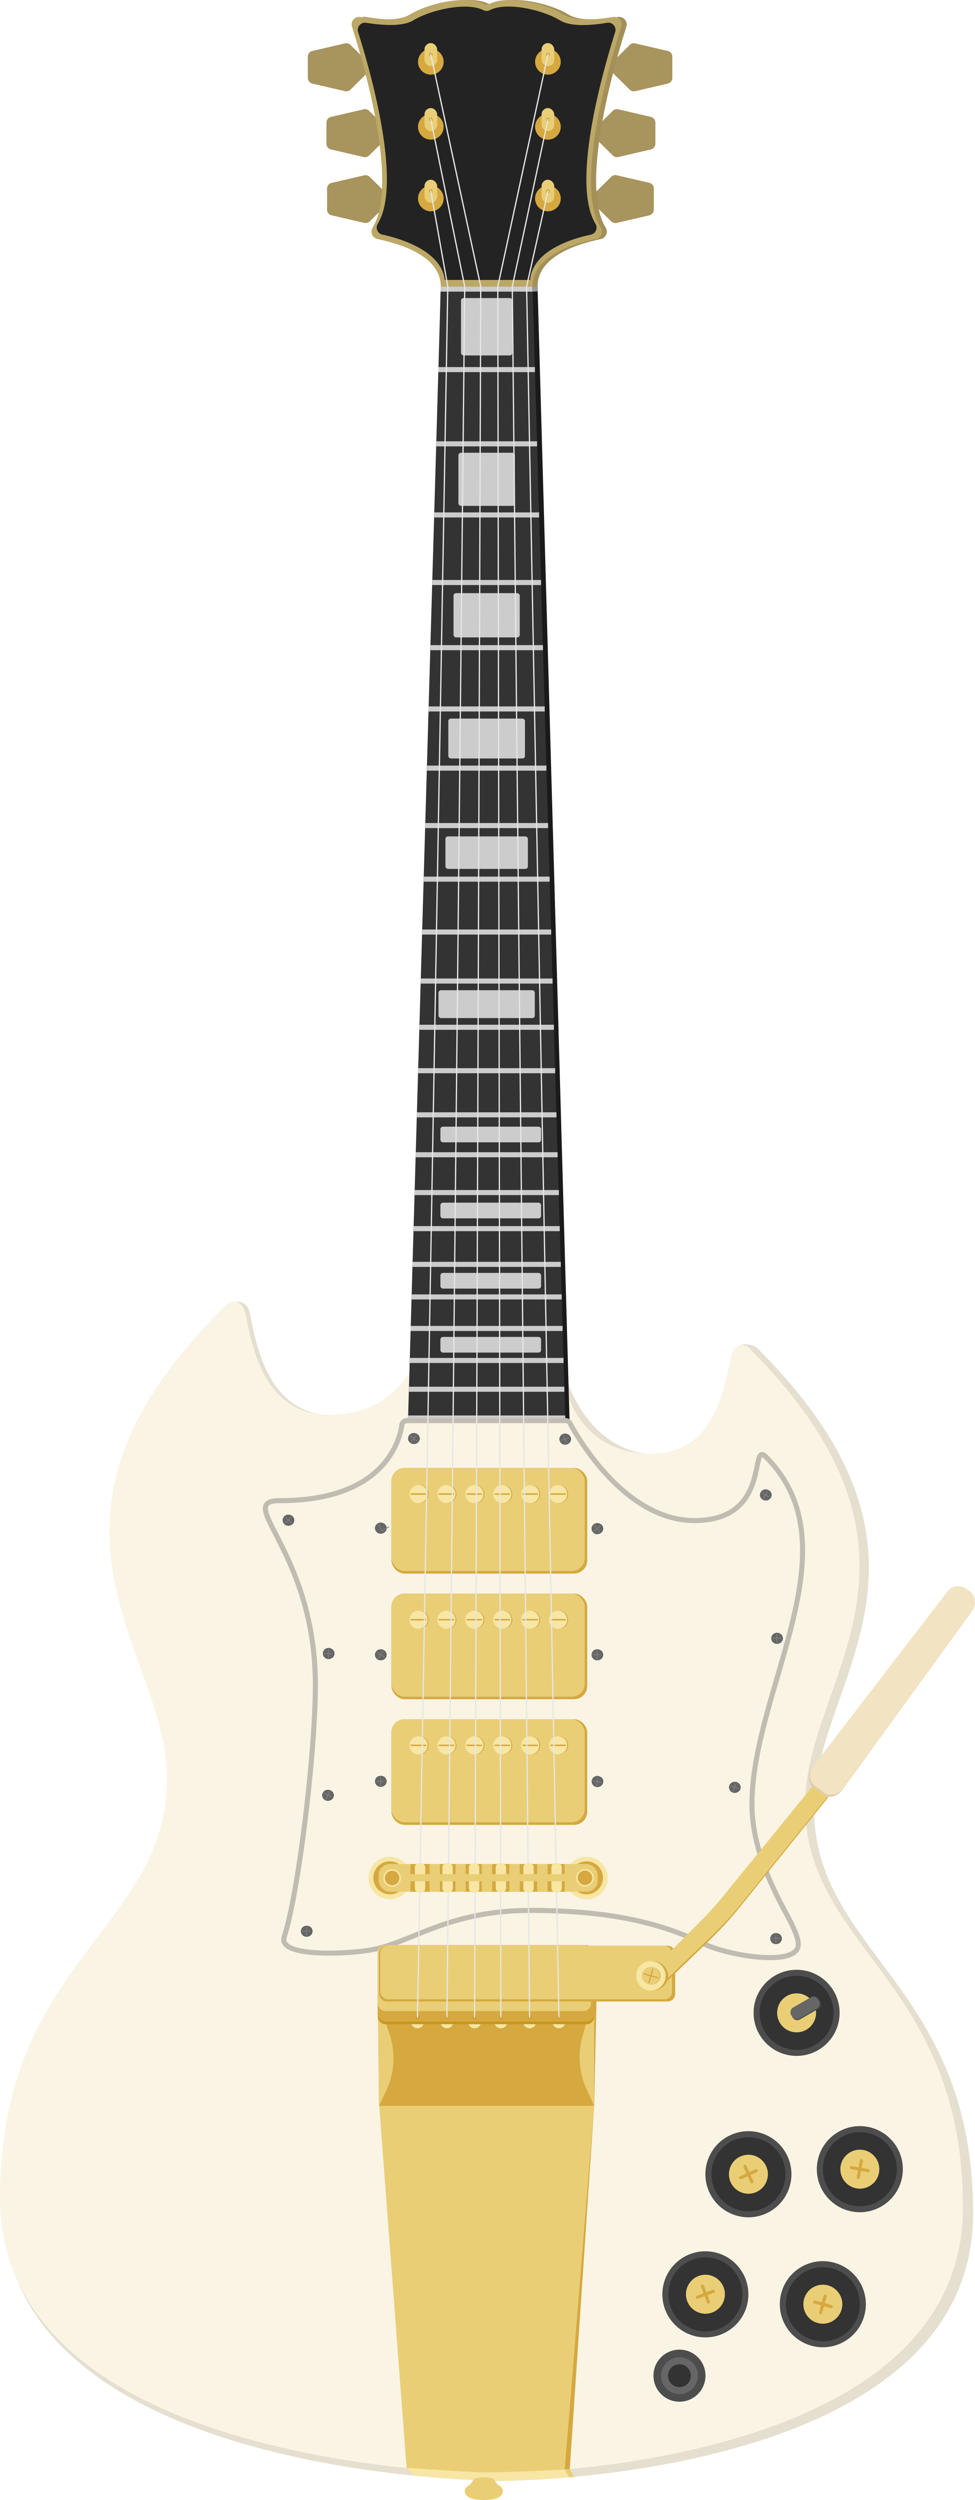 <svg xmlns="http://www.w3.org/2000/svg" viewBox="0 0 385.31 987.03"><defs><style>.cls-1{fill:#e5dfcf;}.cls-14,.cls-2{fill:#f9f4e4;}.cls-3{fill:#1a1a1a;}.cls-4{fill:#333;}.cls-5{fill:#ccc;}.cls-22,.cls-6{fill:none;}.cls-6{stroke:#ccc;}.cls-14,.cls-22,.cls-6{stroke-miterlimit:10;}.cls-14,.cls-6{stroke-width:2px;}.cls-7{fill:#a8945d;}.cls-8{fill:#a38f58;}.cls-9{fill:#bca866;}.cls-10{fill:#232323;}.cls-11{fill:#d5a940;}.cls-12{fill:#eace76;}.cls-13{fill:#999;}.cls-14{stroke:#c1bcb2;}.cls-15{fill:#4d4d4d;}.cls-16{fill:#666;}.cls-17{fill:gray;}.cls-18{fill:#f7e6a4;}.cls-19{fill:#c9961a;}.cls-20{fill:#e0cda6;}.cls-21{fill:#f2e3c2;}.cls-22{stroke:#e6e6e6;stroke-linecap:round;stroke-width:0.5px;}</style></defs><title>1967GibsonSGCustom</title><g id="Layer_2" data-name="Layer 2"><g id="_1967_Gibson_SG_Custom_white_rosewood_" data-name="1967 Gibson SG Custom (white/rosewood)"><g id="Back"><path class="cls-1" d="M321.66,713.62c0-49.67,61.39-97.73-22.34-181.35-1.78-1.78-8.77-3-9.87,2.39-2.63,13-4.3,39.72-28.84,39.72-30.07,0-37.76-33.29-37.76-33.29l-24.65,5.59V530H168.85S164,558.8,132.16,558.8c-26,0-30.62-26.63-33.4-40.11-1.16-5.62-5.67-5.46-7.56-3.61C2.6,601.91,67.56,651.82,67.56,703.4,67.56,763.08,1,775.95,1,869.81,1,979.54,198.2,979.47,198.2,979.47s186.36.07,186.36-105.6C384.56,783.48,321.66,771.1,321.66,713.62Z"/></g><g id="Front"><path class="cls-2" d="M318.15,712.33c0-49.35,60.91-97.1-22.17-180.18-1.77-1.77-6-1.92-7.09,3.45-2.61,12.9-7,38.38-31.32,38.38-29.83,0-34.4-27.52-34.4-27.52H195.65V529.93H166.53s-4.84,28.58-36.4,28.58c-25.76,0-30.38-26.45-33.14-39.85-1.15-5.58-5.63-5.42-7.5-3.59C1.59,601.34,66,650.93,66,702.18c0,59.3-66,72.08-66,165.34,0,109,195.65,109,195.65,109s184.9.07,184.9-104.92C380.56,781.75,318.15,769.44,318.15,712.33Z"/></g><polygon id="Fretboard" class="cls-3" points="212.44 113.14 174.19 113.14 164.25 560.86 225.08 560.86 212.44 113.14"/><polygon id="Fretboard-2" data-name="Fretboard" class="cls-4" points="210.44 113.14 174.19 113.14 161.24 560.86 223.39 560.86 210.44 113.14"/><rect class="cls-5" x="174.04" y="527.82" width="39.79" height="6.19" rx="1" ry="1"/><rect class="cls-5" x="174.04" y="502.55" width="39.79" height="6.19" rx="1" ry="1"/><rect class="cls-5" x="174.04" y="474.82" width="39.79" height="6.19" rx="1" ry="1"/><rect class="cls-5" x="174.04" y="444.81" width="39.79" height="6.19" rx="1" ry="1"/><rect class="cls-5" x="173.29" y="390.94" width="38.06" height="11.01" rx="1" ry="1"/><rect class="cls-5" x="176.03" y="330.22" width="32.59" height="12.83" rx="1" ry="1"/><rect class="cls-5" x="177.17" y="283.7" width="30.29" height="15.75" rx="1" ry="1"/><rect class="cls-5" x="179.23" y="234.18" width="26.17" height="17.47" rx="1" ry="1"/><rect class="cls-5" x="181.16" y="178.74" width="22.32" height="20.98" rx="1" ry="1"/><rect class="cls-5" x="182.18" y="117.67" width="20.27" height="22.66" rx="1" ry="1"/><line class="cls-6" x1="161.93" y1="537.12" x2="222.71" y2="537.12"/><line class="cls-6" x1="162.3" y1="524.48" x2="222.34" y2="524.48"/><line class="cls-6" x1="162.66" y1="512.03" x2="221.98" y2="512.03"/><line class="cls-6" x1="163.03" y1="499.18" x2="221.61" y2="499.18"/><line class="cls-6" x1="163.44" y1="485.07" x2="221.2" y2="485.07"/><line class="cls-6" x1="163.85" y1="470.83" x2="220.87" y2="470.83"/><line class="cls-6" x1="164.24" y1="455.9" x2="220.36" y2="455.9"/><line class="cls-6" x1="164.74" y1="440.14" x2="219.9" y2="440.14"/><line class="cls-6" x1="165.24" y1="422.72" x2="219.4" y2="422.72"/><line class="cls-6" x1="165.74" y1="405.57" x2="218.9" y2="405.57"/><line class="cls-6" x1="166.26" y1="387.32" x2="218.37" y2="387.32"/><line class="cls-6" x1="166.82" y1="367.97" x2="217.81" y2="367.97"/><line class="cls-6" x1="167.43" y1="347.09" x2="217.21" y2="347.09"/><line class="cls-6" x1="168.04" y1="325.94" x2="216.6" y2="325.94"/><line class="cls-6" x1="168.7" y1="303.26" x2="215.94" y2="303.26"/><line class="cls-6" x1="169.37" y1="279.9" x2="215.27" y2="279.9"/><line class="cls-6" x1="170.07" y1="255.7" x2="214.57" y2="255.7"/><line class="cls-6" x1="170.82" y1="229.98" x2="213.82" y2="229.98"/><line class="cls-6" x1="171.59" y1="203.3" x2="213.05" y2="203.3"/><line class="cls-6" x1="172.4" y1="175.23" x2="212.24" y2="175.23"/><line class="cls-6" x1="173.23" y1="145.92" x2="211.39" y2="145.92"/><line class="cls-6" x1="161.26" y1="559.83" x2="223.37" y2="559.83"/><line class="cls-6" x1="161.6" y1="548.48" x2="223.03" y2="548.48"/><path class="cls-7" d="M145.77,24.91l-7.29-7.19a2.3,2.3,0,0,0-2.13-.6l-12.92,3a2.3,2.3,0,0,0-1.78,2.24v8.36A2.3,2.3,0,0,0,123.43,33l12.92,3a2.3,2.3,0,0,0,2.13-.6l7.29-7.19A2.3,2.3,0,0,0,145.77,24.91Z"/><path class="cls-7" d="M153.15,50.94l-7.29-7.19a2.3,2.3,0,0,0-2.13-.6l-12.92,3A2.3,2.3,0,0,0,129,48.39v8.36A2.3,2.3,0,0,0,130.8,59l12.92,3a2.3,2.3,0,0,0,2.13-.6l7.29-7.19A2.3,2.3,0,0,0,153.15,50.94Z"/><path class="cls-7" d="M153.37,77l-7.29-7.19a2.3,2.3,0,0,0-2.13-.6l-12.92,3a2.3,2.3,0,0,0-1.78,2.24v8.36A2.3,2.3,0,0,0,131,85L144,88a2.3,2.3,0,0,0,2.13-.6l7.29-7.19A2.3,2.3,0,0,0,153.37,77Z"/><path class="cls-7" d="M241.54,28.18l7.29,7.19A2.3,2.3,0,0,0,251,36l12.92-3a2.3,2.3,0,0,0,1.78-2.24V22.37a2.3,2.3,0,0,0-1.78-2.24l-12.92-3a2.3,2.3,0,0,0-2.13.6l-7.29,7.19A2.3,2.3,0,0,0,241.54,28.18Z"/><path class="cls-7" d="M234.91,54.21l7.29,7.19a2.3,2.3,0,0,0,2.13.6l12.92-3A2.3,2.3,0,0,0,259,56.75V48.39a2.3,2.3,0,0,0-1.78-2.24l-12.92-3a2.3,2.3,0,0,0-2.13.6l-7.29,7.19A2.3,2.3,0,0,0,234.91,54.21Z"/><path class="cls-7" d="M234.26,80.23l7.29,7.19a2.3,2.3,0,0,0,2.13.6l12.92-3a2.3,2.3,0,0,0,1.78-2.24V74.42a2.3,2.3,0,0,0-1.78-2.24l-12.92-3a2.3,2.3,0,0,0-2.13.6L234.26,77A2.3,2.3,0,0,0,234.26,80.23Z"/><g id="Headstock"><path class="cls-8" d="M212.44,113.14c0-12.73,17.78-17.22,25-18.76a3,3,0,0,0,1.94-4.48C229,73,242.68,25.86,247.53,10.56a3,3,0,0,0-3.37-3.86c-5.71,1-14.88,1.89-19.57-1-6.66-4.12-21.73-7.84-28.94-4.24a3,3,0,0,1-2.67,0c-7.21-3.6-22.28.12-28.94,4.24-4.68,2.9-13.86,2-19.57,1a3,3,0,0,0-3.37,3.86C146,25.86,159.6,73,149.25,89.91a3,3,0,0,0,1.94,4.48c7.23,1.54,25,6,25,18.76Z"/><path class="cls-9" d="M210.44,113.14c0-12.73,17.78-17.22,25-18.76a3,3,0,0,0,1.94-4.48C227,73,240.68,25.86,245.53,10.56a3,3,0,0,0-3.37-3.86c-5.71,1-14.88,1.89-19.57-1-6.66-4.12-21.73-7.84-28.94-4.24a3,3,0,0,1-2.67,0c-7.21-3.6-22.28.12-28.94,4.24-4.68,2.9-13.86,2-19.57,1a3,3,0,0,0-3.37,3.86C144,25.86,157.6,73,147.25,89.91a3,3,0,0,0,1.94,4.48c7.23,1.54,25,6,25,18.76Z"/><path class="cls-10" d="M209.49,110.53c1-11.77,17.07-16.42,24-17.89a2.85,2.85,0,0,0,1.85-4.27c-9.87-16.15,3.14-61.09,7.76-75.68A2.86,2.86,0,0,0,239.86,9c-5.44.92-14.2,1.8-18.66-1-6.35-3.93-20.73-7.47-27.6-4A2.87,2.87,0,0,1,191,4c-6.88-3.43-21.25.11-27.6,4-4.47,2.76-13.22,1.88-18.66,1a2.86,2.86,0,0,0-3.22,3.68c4.63,14.59,17.63,59.53,7.76,75.68a2.85,2.85,0,0,0,1.85,4.27c6.89,1.47,23.25,6.29,24.65,17.89"/><circle class="cls-11" cx="170.26" cy="50.06" r="5.07"/><rect class="cls-12" x="167.76" y="42.67" width="5" height="9.1" rx="2.5" ry="2.5"/><circle class="cls-11" cx="170.26" cy="47.22" r="0.75"/><circle class="cls-11" cx="170.26" cy="24.4" r="5.07"/><rect class="cls-12" x="167.76" y="17.01" width="5" height="9.1" rx="2.5" ry="2.5"/><circle class="cls-11" cx="170.26" cy="21.55" r="0.75"/><circle class="cls-11" cx="170.26" cy="78.36" r="5.07"/><rect class="cls-12" x="167.76" y="70.96" width="5" height="9.1" rx="2.5" ry="2.5"/><circle class="cls-11" cx="170.26" cy="75.51" r="0.75"/><circle class="cls-11" cx="216.53" cy="24.4" r="5.07"/><rect class="cls-12" x="214.03" y="17.01" width="5" height="9.1" rx="2.5" ry="2.5"/><circle class="cls-11" cx="216.53" cy="21.55" r="0.75"/><circle class="cls-11" cx="216.53" cy="50.06" r="5.07"/><rect class="cls-12" x="214.03" y="42.67" width="5" height="9.1" rx="2.5" ry="2.5"/><circle class="cls-11" cx="216.53" cy="47.22" r="0.75"/><circle class="cls-11" cx="216.53" cy="78.36" r="5.07"/><rect class="cls-12" x="214.03" y="70.96" width="5" height="9.1" rx="2.5" ry="2.5"/><circle class="cls-11" cx="216.53" cy="75.51" r="0.75"/></g><rect class="cls-5" x="174.17" y="113.14" width="36.29" height="2"/><polygon class="cls-13" points="210.46 113.14 212.44 113.14 212.5 115.03 210.46 115.14 210.46 113.14"/><path class="cls-14" d="M160.81,560.86h62.66a2,2,0,0,1,1.76,1c3.37,6.25,22.06,38.46,49.22,38.46,30.8,0,21.54-31.82,28.22-25.14,35.57,35.57-5.5,91.67-5.5,137.18,0,15.39,6.43,30.09,13.79,43.6,2.47,4.53,4.53,9.08,4.53,11.62,0,9.24-27.57,4.5-36.94,0-15.78-7.58-35.35-13.34-68.75-13.34-32,0-46.42,12.17-62.08,15.39-8.75,1.8-38.12,3.49-35.4-4.93,5.79-17.91,12.31-73.2,12.31-99.48,0-53.11-32.72-72.76-13.93-72.76,40.89,0,47.17-23.34,48.13-29.94A2,2,0,0,1,160.81,560.86Z"/><ellipse class="cls-15" cx="129.63" cy="708.8" rx="2.29" ry="2.18"/><circle class="cls-16" cx="129.52" cy="708.8" r="2.18"/><rect class="cls-17" x="127.74" y="708.61" width="3.59" height="0.31" rx="0.15" ry="0.15" transform="translate(299.93 8.7) rotate(24.04)"/><rect class="cls-17" x="127.72" y="708.64" width="3.59" height="0.31" rx="0.15" ry="0.15" transform="translate(-570.57 538.37) rotate(-65.96)"/><ellipse class="cls-15" cx="150.49" cy="703.27" rx="2.29" ry="2.18"/><circle class="cls-16" cx="150.38" cy="703.27" r="2.18"/><rect class="cls-17" x="148.58" y="703.08" width="3.59" height="0.31" rx="0.15" ry="0.15"/><rect class="cls-17" x="148.58" y="703.12" width="3.59" height="0.31" rx="0.15" ry="0.15" transform="translate(-552.89 853.65) rotate(-90)"/><ellipse class="cls-15" cx="129.89" cy="652.81" rx="2.29" ry="2.18"/><circle class="cls-16" cx="129.78" cy="652.81" r="2.18"/><rect class="cls-17" x="127.98" y="652.61" width="3.59" height="0.31" rx="0.15" ry="0.15"/><rect class="cls-17" x="127.98" y="652.65" width="3.59" height="0.31" rx="0.15" ry="0.15" transform="translate(-523.03 782.59) rotate(-90)"/><ellipse class="cls-15" cx="150.49" cy="653.32" rx="2.29" ry="2.18"/><circle class="cls-16" cx="150.38" cy="653.32" r="2.18"/><rect class="cls-17" x="148.6" y="653.13" width="3.59" height="0.31" rx="0.15" ry="0.15" transform="translate(344.62 11.66) rotate(29.81)"/><rect class="cls-17" x="148.58" y="653.16" width="3.59" height="0.31" rx="0.15" ry="0.15" transform="translate(-491.26 459.07) rotate(-60.19)"/><ellipse class="cls-15" cx="114" cy="600.18" rx="2.29" ry="2.18"/><circle class="cls-16" cx="113.89" cy="600.18" r="2.18"/><rect class="cls-17" x="112.12" y="600" width="3.59" height="0.31" rx="0.15" ry="0.15" transform="translate(450.62 90.45) rotate(44.2)"/><rect class="cls-17" x="112.1" y="600.03" width="3.59" height="0.31" rx="0.15" ry="0.15" transform="translate(-395.81 263.44) rotate(-45.8)"/><ellipse class="cls-15" cx="150.49" cy="603.32" rx="2.29" ry="2.18"/><circle class="cls-16" cx="150.38" cy="603.32" r="2.18"/><rect class="cls-17" x="148.56" y="603.13" width="3.59" height="0.31" rx="0.15" ry="0.15" transform="matrix(0.88, -0.48, 0.48, 0.88, -269.61, 144.83)"/><rect class="cls-17" x="148.58" y="603.16" width="3.59" height="0.31" rx="0.15" ry="0.15" transform="translate(-308.09 1023.32) rotate(-118.5)"/><ellipse class="cls-15" cx="163.58" cy="567.94" rx="2.29" ry="2.18"/><circle class="cls-16" cx="163.47" cy="567.94" r="2.18"/><rect class="cls-17" x="161.7" y="567.76" width="3.59" height="0.31" rx="0.15" ry="0.15" transform="translate(366.26 12.81) rotate(36.13)"/><rect class="cls-17" x="161.68" y="567.79" width="3.59" height="0.31" rx="0.15" ry="0.15" transform="translate(-391.64 365.14) rotate(-53.87)"/><ellipse class="cls-15" cx="223.37" cy="568.18" rx="2.29" ry="2.18"/><circle class="cls-16" cx="223.27" cy="568.18" r="2.18"/><rect class="cls-17" x="221.46" y="567.99" width="3.59" height="0.31" rx="0.15" ry="0.15" transform="translate(-167.29 98.99) rotate(-18.32)"/><rect class="cls-17" x="221.47" y="568.02" width="3.59" height="0.31" rx="0.15" ry="0.15" transform="translate(-245.91 958.75) rotate(-108.32)"/><ellipse class="cls-15" cx="236.08" cy="603.51" rx="2.29" ry="2.18"/><circle class="cls-16" cx="235.97" cy="603.51" r="2.18"/><rect class="cls-17" x="234.21" y="603.33" width="3.59" height="0.31" rx="0.15" ry="0.15" transform="translate(554.51 39.18) rotate(50.8)"/><rect class="cls-17" x="234.17" y="603.36" width="3.59" height="0.31" rx="0.15" ry="0.15" transform="translate(-328.33 284.96) rotate(-39.2)"/><ellipse class="cls-15" cx="302.63" cy="590.21" rx="2.29" ry="2.18"/><circle class="cls-16" cx="302.52" cy="590.21" r="2.18"/><rect class="cls-17" x="300.74" y="590.02" width="3.59" height="0.31" rx="0.15" ry="0.15" transform="translate(313.48 -72.94) rotate(28.09)"/><rect class="cls-17" x="300.72" y="590.05" width="3.59" height="0.31" rx="0.15" ry="0.15" transform="translate(-360.61 579.22) rotate(-61.91)"/><ellipse class="cls-15" cx="307.1" cy="646.81" rx="2.29" ry="2.18"/><circle class="cls-16" cx="306.99" cy="646.81" r="2.18"/><rect class="cls-17" x="305.19" y="646.61" width="3.59" height="0.31" rx="0.15" ry="0.15"/><rect class="cls-17" x="305.19" y="646.65" width="3.59" height="0.31" rx="0.15" ry="0.15" transform="translate(-339.82 953.79) rotate(-90)"/><ellipse class="cls-15" cx="236.08" cy="653.32" rx="2.29" ry="2.18"/><circle class="cls-16" cx="235.97" cy="653.32" r="2.18"/><rect class="cls-17" x="234.17" y="653.12" width="3.59" height="0.31" rx="0.15" ry="0.15"/><rect class="cls-17" x="234.17" y="653.16" width="3.59" height="0.31" rx="0.15" ry="0.15" transform="translate(-417.35 889.29) rotate(-90)"/><ellipse class="cls-15" cx="236.12" cy="703.35" rx="2.29" ry="2.18"/><circle class="cls-16" cx="236.01" cy="703.35" r="2.18"/><rect class="cls-17" x="234.23" y="703.16" width="3.59" height="0.31" rx="0.15" ry="0.15" transform="translate(131.2 -31.1) rotate(10.43)"/><rect class="cls-17" x="234.22" y="703.2" width="3.59" height="0.31" rx="0.15" ry="0.15" transform="translate(-498.44 808.15) rotate(-79.57)"/><ellipse class="cls-15" cx="290.4" cy="705.65" rx="2.29" ry="2.18"/><circle class="cls-16" cx="290.3" cy="705.65" r="2.18"/><rect class="cls-17" x="288.51" y="705.45" width="3.59" height="0.31" rx="0.15" ry="0.15" transform="translate(247.57 -56.19) rotate(19.15)"/><rect class="cls-17" x="288.5" y="705.49" width="3.59" height="0.31" rx="0.15" ry="0.15" transform="translate(-471.53 748.36) rotate(-70.85)"/><ellipse class="cls-15" cx="306.7" cy="765.36" rx="2.29" ry="2.18"/><circle class="cls-16" cx="306.59" cy="765.36" r="2.18"/><rect class="cls-17" x="304.8" y="765.17" width="3.59" height="0.31" rx="0.15" ry="0.15"/><rect class="cls-17" x="304.8" y="765.21" width="3.59" height="0.31" rx="0.15" ry="0.15" transform="translate(-458.77 1071.95) rotate(-90)"/><ellipse class="cls-15" cx="121.22" cy="762.46" rx="2.29" ry="2.18"/><circle class="cls-16" cx="121.11" cy="762.46" r="2.18"/><rect class="cls-17" x="119.31" y="762.26" width="3.59" height="0.31" rx="0.15" ry="0.15"/><rect class="cls-17" x="119.31" y="762.3" width="3.59" height="0.31" rx="0.15" ry="0.15" transform="translate(-641.35 883.57) rotate(-90)"/><g id="knob"><circle class="cls-15" cx="339.8" cy="856.38" r="17" transform="translate(-564.93 1030.5) rotate(-79.25)"/><circle class="cls-4" cx="339.8" cy="856.38" r="14.62" transform="translate(-564.93 1030.5) rotate(-79.25)"/><circle class="cls-12" cx="339.8" cy="856.38" r="7.7" transform="translate(-564.93 1030.5) rotate(-79.25)"/><rect class="cls-11" x="335.81" y="855.76" width="7.98" height="1.24" rx="0.62" ry="0.62" transform="translate(165.68 -48.35) rotate(10.75)"/><rect class="cls-11" x="335.81" y="855.76" width="7.98" height="1.24" rx="0.62" ry="0.62" transform="translate(1244.53 682.26) rotate(100.75)"/></g><g id="knob-2" data-name="knob"><circle class="cls-15" cx="295.8" cy="858.37" r="17" transform="translate(-327.52 198.24) rotate(-24.34)"/><circle class="cls-4" cx="295.8" cy="858.37" r="14.62" transform="translate(-327.52 198.24) rotate(-24.34)"/><circle class="cls-12" cx="295.8" cy="858.37" r="7.7" transform="translate(-327.52 198.24) rotate(-24.34)"/><rect class="cls-11" x="291.81" y="857.75" width="7.98" height="1.24" rx="0.62" ry="0.62" transform="translate(-327.52 198.24) rotate(-24.34)"/><rect class="cls-11" x="291.81" y="857.75" width="7.98" height="1.24" rx="0.62" ry="0.62" transform="translate(955.93 235.05) rotate(65.66)"/></g><g id="knob-3" data-name="knob"><circle class="cls-15" cx="325.18" cy="909.75" r="17" transform="translate(-638.36 980.28) rotate(-74.52)"/><circle class="cls-4" cx="325.18" cy="909.75" r="14.62" transform="translate(-638.36 980.28) rotate(-74.52)"/><circle class="cls-12" cx="325.18" cy="909.75" r="7.7" transform="translate(-638.36 980.28) rotate(-74.52)"/><rect class="cls-11" x="321.19" y="909.13" width="7.98" height="1.24" rx="0.62" ry="0.62" transform="translate(254.65 -53.79) rotate(15.48)"/><rect class="cls-11" x="321.19" y="909.13" width="7.98" height="1.24" rx="0.62" ry="0.62" transform="translate(1288.73 839.22) rotate(105.48)"/></g><g id="knob-4" data-name="knob"><circle class="cls-15" cx="314.81" cy="794.68" r="17"/><circle class="cls-4" cx="314.81" cy="794.68" r="14.62"/><circle class="cls-12" cx="314.81" cy="794.68" r="7.7"/></g><g id="knob-5" data-name="knob"><circle class="cls-15" cx="278.8" cy="905.76" r="17" transform="translate(-481.27 339.7) rotate(-36.21)"/><circle class="cls-4" cx="278.8" cy="905.76" r="14.62" transform="translate(-481.27 339.7) rotate(-36.21)"/><circle class="cls-12" cx="278.8" cy="905.76" r="7.7" transform="translate(-302.58 157.34) rotate(-20.73)"/><rect class="cls-11" x="274.81" y="905.14" width="7.98" height="1.24" rx="0.62" ry="0.62" transform="translate(-302.58 157.34) rotate(-20.73)"/><rect class="cls-11" x="274.81" y="905.14" width="7.98" height="1.24" rx="0.62" ry="0.62" transform="translate(1027.22 324.38) rotate(69.27)"/></g><g id="switch"><rect class="cls-15" x="315.69" y="786.6" width="5.39" height="12.54" rx="2.05" ry="2.05" transform="translate(845.84 120.71) rotate(60)"/><rect class="cls-16" x="315.65" y="786.66" width="4.94" height="12.2" rx="2.05" ry="2.05" transform="translate(845.61 120.88) rotate(60)"/></g><g id="plug"><circle class="cls-15" cx="268.52" cy="937.93" r="10.28"/><circle class="cls-16" cx="268.52" cy="937.93" r="7.27"/><circle class="cls-4" cx="268.52" cy="937.93" r="4.51"/></g><g id="Pickup_1" data-name="Pickup 1"><rect class="cls-11" x="154.68" y="579.54" width="77.39" height="41.72" rx="5.21" ry="5.21"/><rect class="cls-12" x="154.68" y="579.54" width="76.39" height="40.72" rx="5.21" ry="5.21"/><circle class="cls-11" cx="165.79" cy="589.87" r="3.58"/><circle class="cls-11" cx="176.82" cy="589.87" r="3.58"/><circle class="cls-11" cx="187.85" cy="589.87" r="3.58"/><circle class="cls-11" cx="198.88" cy="589.87" r="3.58"/><circle class="cls-11" cx="209.91" cy="589.87" r="3.58"/><circle class="cls-11" cx="220.94" cy="589.87" r="3.58"/><circle class="cls-18" cx="165.41" cy="589.87" r="3.58"/><circle class="cls-18" cx="176.44" cy="589.87" r="3.58"/><circle class="cls-18" cx="187.47" cy="589.87" r="3.58"/><circle class="cls-18" cx="198.5" cy="589.87" r="3.58"/><circle class="cls-18" cx="209.53" cy="589.87" r="3.58"/><circle class="cls-18" cx="220.56" cy="589.87" r="3.58"/><rect class="cls-11" x="162.24" y="589.57" width="6.25" height="0.59" rx="0.3" ry="0.3"/><rect class="cls-11" x="173.28" y="589.57" width="6.25" height="0.59" rx="0.3" ry="0.3"/><rect class="cls-11" x="184.32" y="589.57" width="6.25" height="0.59" rx="0.3" ry="0.3"/><rect class="cls-11" x="195.36" y="589.57" width="6.25" height="0.59" rx="0.3" ry="0.3"/><rect class="cls-11" x="206.4" y="589.57" width="6.25" height="0.59" rx="0.3" ry="0.3"/><rect class="cls-11" x="217.44" y="589.57" width="6.25" height="0.59" rx="0.3" ry="0.3"/></g><g id="Pickup_2" data-name="Pickup 2"><rect class="cls-11" x="154.68" y="629.14" width="77.39" height="41.72" rx="5.21" ry="5.21"/><rect class="cls-12" x="154.68" y="629.14" width="76.39" height="40.72" rx="5.21" ry="5.21"/><circle class="cls-11" cx="165.79" cy="639.47" r="3.58"/><circle class="cls-11" cx="176.82" cy="639.47" r="3.58"/><circle class="cls-11" cx="187.85" cy="639.47" r="3.58"/><circle class="cls-11" cx="198.88" cy="639.47" r="3.58"/><circle class="cls-11" cx="209.91" cy="639.47" r="3.58"/><circle class="cls-11" cx="220.94" cy="639.47" r="3.58"/><circle class="cls-18" cx="165.41" cy="639.47" r="3.58"/><circle class="cls-18" cx="176.44" cy="639.47" r="3.58"/><circle class="cls-18" cx="187.47" cy="639.47" r="3.58"/><circle class="cls-18" cx="198.5" cy="639.47" r="3.58"/><circle class="cls-18" cx="209.53" cy="639.47" r="3.58"/><circle class="cls-18" cx="220.56" cy="639.47" r="3.58"/><rect class="cls-11" x="162.24" y="639.18" width="6.25" height="0.59" rx="0.3" ry="0.3"/><rect class="cls-11" x="173.28" y="639.18" width="6.25" height="0.59" rx="0.3" ry="0.3"/><rect class="cls-11" x="184.32" y="639.18" width="6.25" height="0.59" rx="0.3" ry="0.3"/><rect class="cls-11" x="195.36" y="639.18" width="6.25" height="0.59" rx="0.3" ry="0.3"/><rect class="cls-11" x="206.4" y="639.18" width="6.25" height="0.59" rx="0.3" ry="0.3"/><rect class="cls-11" x="217.44" y="639.18" width="6.25" height="0.59" rx="0.3" ry="0.3"/></g><g id="Pickup_3" data-name="Pickup 3"><rect class="cls-11" x="154.68" y="678.75" width="77.39" height="41.72" rx="5.21" ry="5.21"/><rect class="cls-12" x="154.68" y="678.75" width="76.39" height="40.72" rx="5.21" ry="5.21"/><circle class="cls-11" cx="165.79" cy="689.08" r="3.58"/><circle class="cls-11" cx="176.82" cy="689.08" r="3.58"/><circle class="cls-11" cx="187.85" cy="689.08" r="3.58"/><circle class="cls-11" cx="198.88" cy="689.08" r="3.58"/><circle class="cls-11" cx="209.91" cy="689.08" r="3.58"/><circle class="cls-11" cx="220.94" cy="689.08" r="3.58"/><circle class="cls-18" cx="165.41" cy="689.08" r="3.58"/><circle class="cls-18" cx="176.44" cy="689.08" r="3.58"/><circle class="cls-18" cx="187.47" cy="689.08" r="3.58"/><circle class="cls-18" cx="198.5" cy="689.08" r="3.58"/><circle class="cls-18" cx="209.53" cy="689.08" r="3.58"/><circle class="cls-18" cx="220.56" cy="689.08" r="3.58"/><rect class="cls-11" x="162.24" y="688.78" width="6.25" height="0.59" rx="0.3" ry="0.3"/><rect class="cls-11" x="173.28" y="688.78" width="6.25" height="0.59" rx="0.3" ry="0.3"/><rect class="cls-11" x="184.32" y="688.78" width="6.25" height="0.59" rx="0.3" ry="0.3"/><rect class="cls-11" x="195.36" y="688.78" width="6.25" height="0.59" rx="0.3" ry="0.3"/><rect class="cls-11" x="206.4" y="688.78" width="6.25" height="0.59" rx="0.3" ry="0.3"/><rect class="cls-11" x="217.44" y="688.78" width="6.25" height="0.59" rx="0.3" ry="0.3"/></g><path class="cls-11" d="M234.83,830.93h-83l10.84,143.41,20.12,1.35a200,200,0,0,0,23.12.21l17.26-.94,2-.19Z"/><path class="cls-12" d="M234.83,830.93h-85l10.84,143.41,20.12,1.35a200,200,0,0,0,23.12.21l19.26-.94Z"/><path class="cls-18" d="M160.64,974.35l3,3s19.2,1.68,28.65,2.1c10,.44,32.68-1.4,32.68-1.4l-1.85-3.1s-23.39,1.25-31.21,1.16-31.29-1.79-31.29-1.79"/><polygon class="cls-12" points="225.15 974.79 226.91 977.9 224.99 978.08 223.14 974.97 225.15 974.79"/><g id="Bridge"><polygon class="cls-11" points="234.83 830.93 149.8 831.39 149.29 787.89 235.78 787.89 234.83 830.93"/><polygon class="cls-12" points="234.78 831.39 149.8 831.39 149.29 787.89 234.78 787.89 234.78 831.39"/></g><path class="cls-11" d="M234.78,831.39l-3.11-6.95a30,30,0,0,1-1.5-20.37l1.65-5.89H152.29l1.64,4.89a30,30,0,0,1-1.33,22.38l-2.81,5.94Z"/><path class="cls-18" d="M167.55,798.18a2.58,2.58,0,0,1-5.17,0Z"/><path class="cls-18" d="M179.2,798.18a2.58,2.58,0,1,1-5.17,0Z"/><path class="cls-18" d="M190.14,798.18a2.58,2.58,0,1,1-5.17,0Z"/><path class="cls-18" d="M200.52,798.18a2.58,2.58,0,1,1-5.17,0Z"/><path class="cls-18" d="M211.89,798.18a2.58,2.58,0,1,1-5.17,0Z"/><path class="cls-18" d="M223.46,798.18a2.58,2.58,0,1,1-5.17,0Z"/><g id="whammy_bar" data-name="whammy bar"><rect class="cls-19" x="149.29" y="768.93" width="85.54" height="30.24" rx="3" ry="3"/><rect class="cls-11" x="149.29" y="767.93" width="85.54" height="30.24" rx="3" ry="3"/><rect class="cls-12" x="149.29" y="767.93" width="84.27" height="26.05" rx="3" ry="3"/><rect class="cls-11" x="149.79" y="768.14" width="117.04" height="22.05" rx="3" ry="3"/><rect class="cls-12" x="150.26" y="768.14" width="115.31" height="21.19" rx="3" ry="3"/><path class="cls-11" d="M258.08,778.08l23-23,40.29-49.58,5.9,4.12-34.43,42.76A142,142,0,0,1,280.8,765.6l-17.13,16.51a.22.22,0,0,1-.28,0l-5.29-3.71A.23.23,0,0,1,258.08,778.08Z"/><path class="cls-12" d="M258.66,776.67l17.78-17.74a142.05,142.05,0,0,0,9.91-11L322,704.13l5.9,4.12L293.44,751a142,142,0,0,1-12.06,13.18l-17.13,16.51a.22.22,0,0,1-.28,0L258.68,777A.23.23,0,0,1,258.66,776.67Z"/><path class="cls-20" d="M325.26,708.55l-3.83-2.86c-2.23-1.66-2.36-5.22-.32-7.88l52.81-68.68a5.45,5.45,0,0,1,7.55-1.09l1.23.92a5.45,5.45,0,0,1,1.1,7.55L332.9,706.63C330.94,709.34,327.49,710.22,325.26,708.55Z"/><path class="cls-21" d="M325.73,707.8l-3.83-2.86c-2.23-1.66-2.36-5.22-.32-7.88l52.81-68.68a5.45,5.45,0,0,1,7.55-1.09l1.23.92a5.45,5.45,0,0,1,1.1,7.55l-50.89,70.12C331.41,708.59,328,709.46,325.73,707.8Z"/><ellipse class="cls-11" cx="257.71" cy="780.06" rx="6.34" ry="5.84"/><circle class="cls-18" cx="257.21" cy="780.06" r="5.84"/><ellipse class="cls-11" cx="257.35" cy="780.06" rx="3.63" ry="3.49"/><circle class="cls-12" cx="257.21" cy="780.06" r="3.49"/><rect class="cls-11" x="254.17" y="779.81" width="6.1" height="0.5" rx="0.25" ry="0.25" transform="translate(216.81 -40.32) rotate(15.43)"/><rect class="cls-11" x="254.17" y="779.81" width="6.1" height="0.5" rx="0.25" ry="0.25" transform="translate(1077.59 739.66) rotate(105.43)"/></g><circle class="cls-19" cx="164.97" cy="796.37" r="0.57"/><circle class="cls-19" cx="176.62" cy="796.37" r="0.57"/><circle class="cls-19" cx="187.55" cy="796.37" r="0.57"/><circle class="cls-19" cx="197.93" cy="796.37" r="0.57"/><circle class="cls-19" cx="209.3" cy="796.37" r="0.57"/><circle class="cls-19" cx="220.87" cy="796.37" r="0.57"/><polyline class="cls-22" points="164.97 796.37 176.96 113.14 170.26 75.51"/><polyline class="cls-22" points="176.62 796.37 183.66 113.14 170.26 47.22"/><polyline class="cls-22" points="187.55 796.37 189.99 113.14 170.26 21.55"/><polyline class="cls-22" points="197.93 796.37 196.72 113.14 216.53 21.55"/><polyline class="cls-22" points="209.3 796.37 202.45 113.14 216.53 47.22"/><polyline class="cls-22" points="220.88 796.37 208.11 113.14 216.53 75.51"/><circle class="cls-18" cx="154.07" cy="741.45" r="8.41"/><circle class="cls-11" cx="154.07" cy="741.37" r="6.53"/><circle class="cls-18" cx="231.76" cy="741.45" r="8.41"/><circle class="cls-11" cx="231.76" cy="741.37" r="6.53"/><rect class="cls-12" x="149.65" y="735.93" width="86.53" height="10.92" rx="4.34" ry="4.34"/><rect class="cls-11" x="162.2" y="735.93" width="60.95" height="10.92"/><rect class="cls-18" x="163.96" y="735.61" width="4.09" height="11.59" rx="1.6" ry="1.6"/><rect class="cls-18" x="174.84" y="735.57" width="4.09" height="11.59" rx="1.6" ry="1.6"/><rect class="cls-18" x="185.31" y="735.65" width="4.09" height="11.59" rx="1.6" ry="1.6"/><rect class="cls-18" x="195.91" y="735.54" width="4.09" height="11.59" rx="1.6" ry="1.6"/><rect class="cls-18" x="206.82" y="735.58" width="4.09" height="11.59" rx="1.6" ry="1.6"/><rect class="cls-18" x="217.91" y="735.56" width="4.09" height="11.59" rx="1.6" ry="1.6"/><rect class="cls-12" x="160.91" y="739.93" width="63.67" height="2.81"/><rect class="cls-12" x="169.75" y="735.94" width="4.08" height="10.92"/><rect class="cls-12" x="180.01" y="735.93" width="4" height="10.92"/><rect class="cls-12" x="190.39" y="735.93" width="4.09" height="10.92"/><rect class="cls-12" x="201.29" y="735.92" width="4.09" height="10.92"/><rect class="cls-12" x="212.29" y="735.92" width="4.09" height="10.92"/><circle class="cls-18" cx="231.18" cy="741.37" r="3.47" transform="translate(-522.07 930.27) rotate(-86.76)"/><circle class="cls-11" cx="231.18" cy="741.37" r="2.86" transform="translate(-522.07 930.27) rotate(-86.76)"/><circle class="cls-18" cx="154.98" cy="741.45" r="3.47" transform="translate(-594.05 854.27) rotate(-86.76)"/><circle class="cls-11" cx="154.98" cy="741.45" r="2.86" transform="translate(-594.05 854.27) rotate(-86.76)"/><path class="cls-12" d="M195.45,979.23a5.84,5.84,0,0,0,2.22,2.37,2.26,2.26,0,0,1,1.06,1.95c-.05,1.47-1.27,3.48-7.53,3.48s-7.47-2-7.53-3.48a2.26,2.26,0,0,1,1.06-1.95,5.84,5.84,0,0,0,2.22-2.37,1.42,1.42,0,0,1,1-.78l.82-.15a13,13,0,0,1,4.79,0l.82.15A1.42,1.42,0,0,1,195.45,979.23Z"/></g></g></svg>